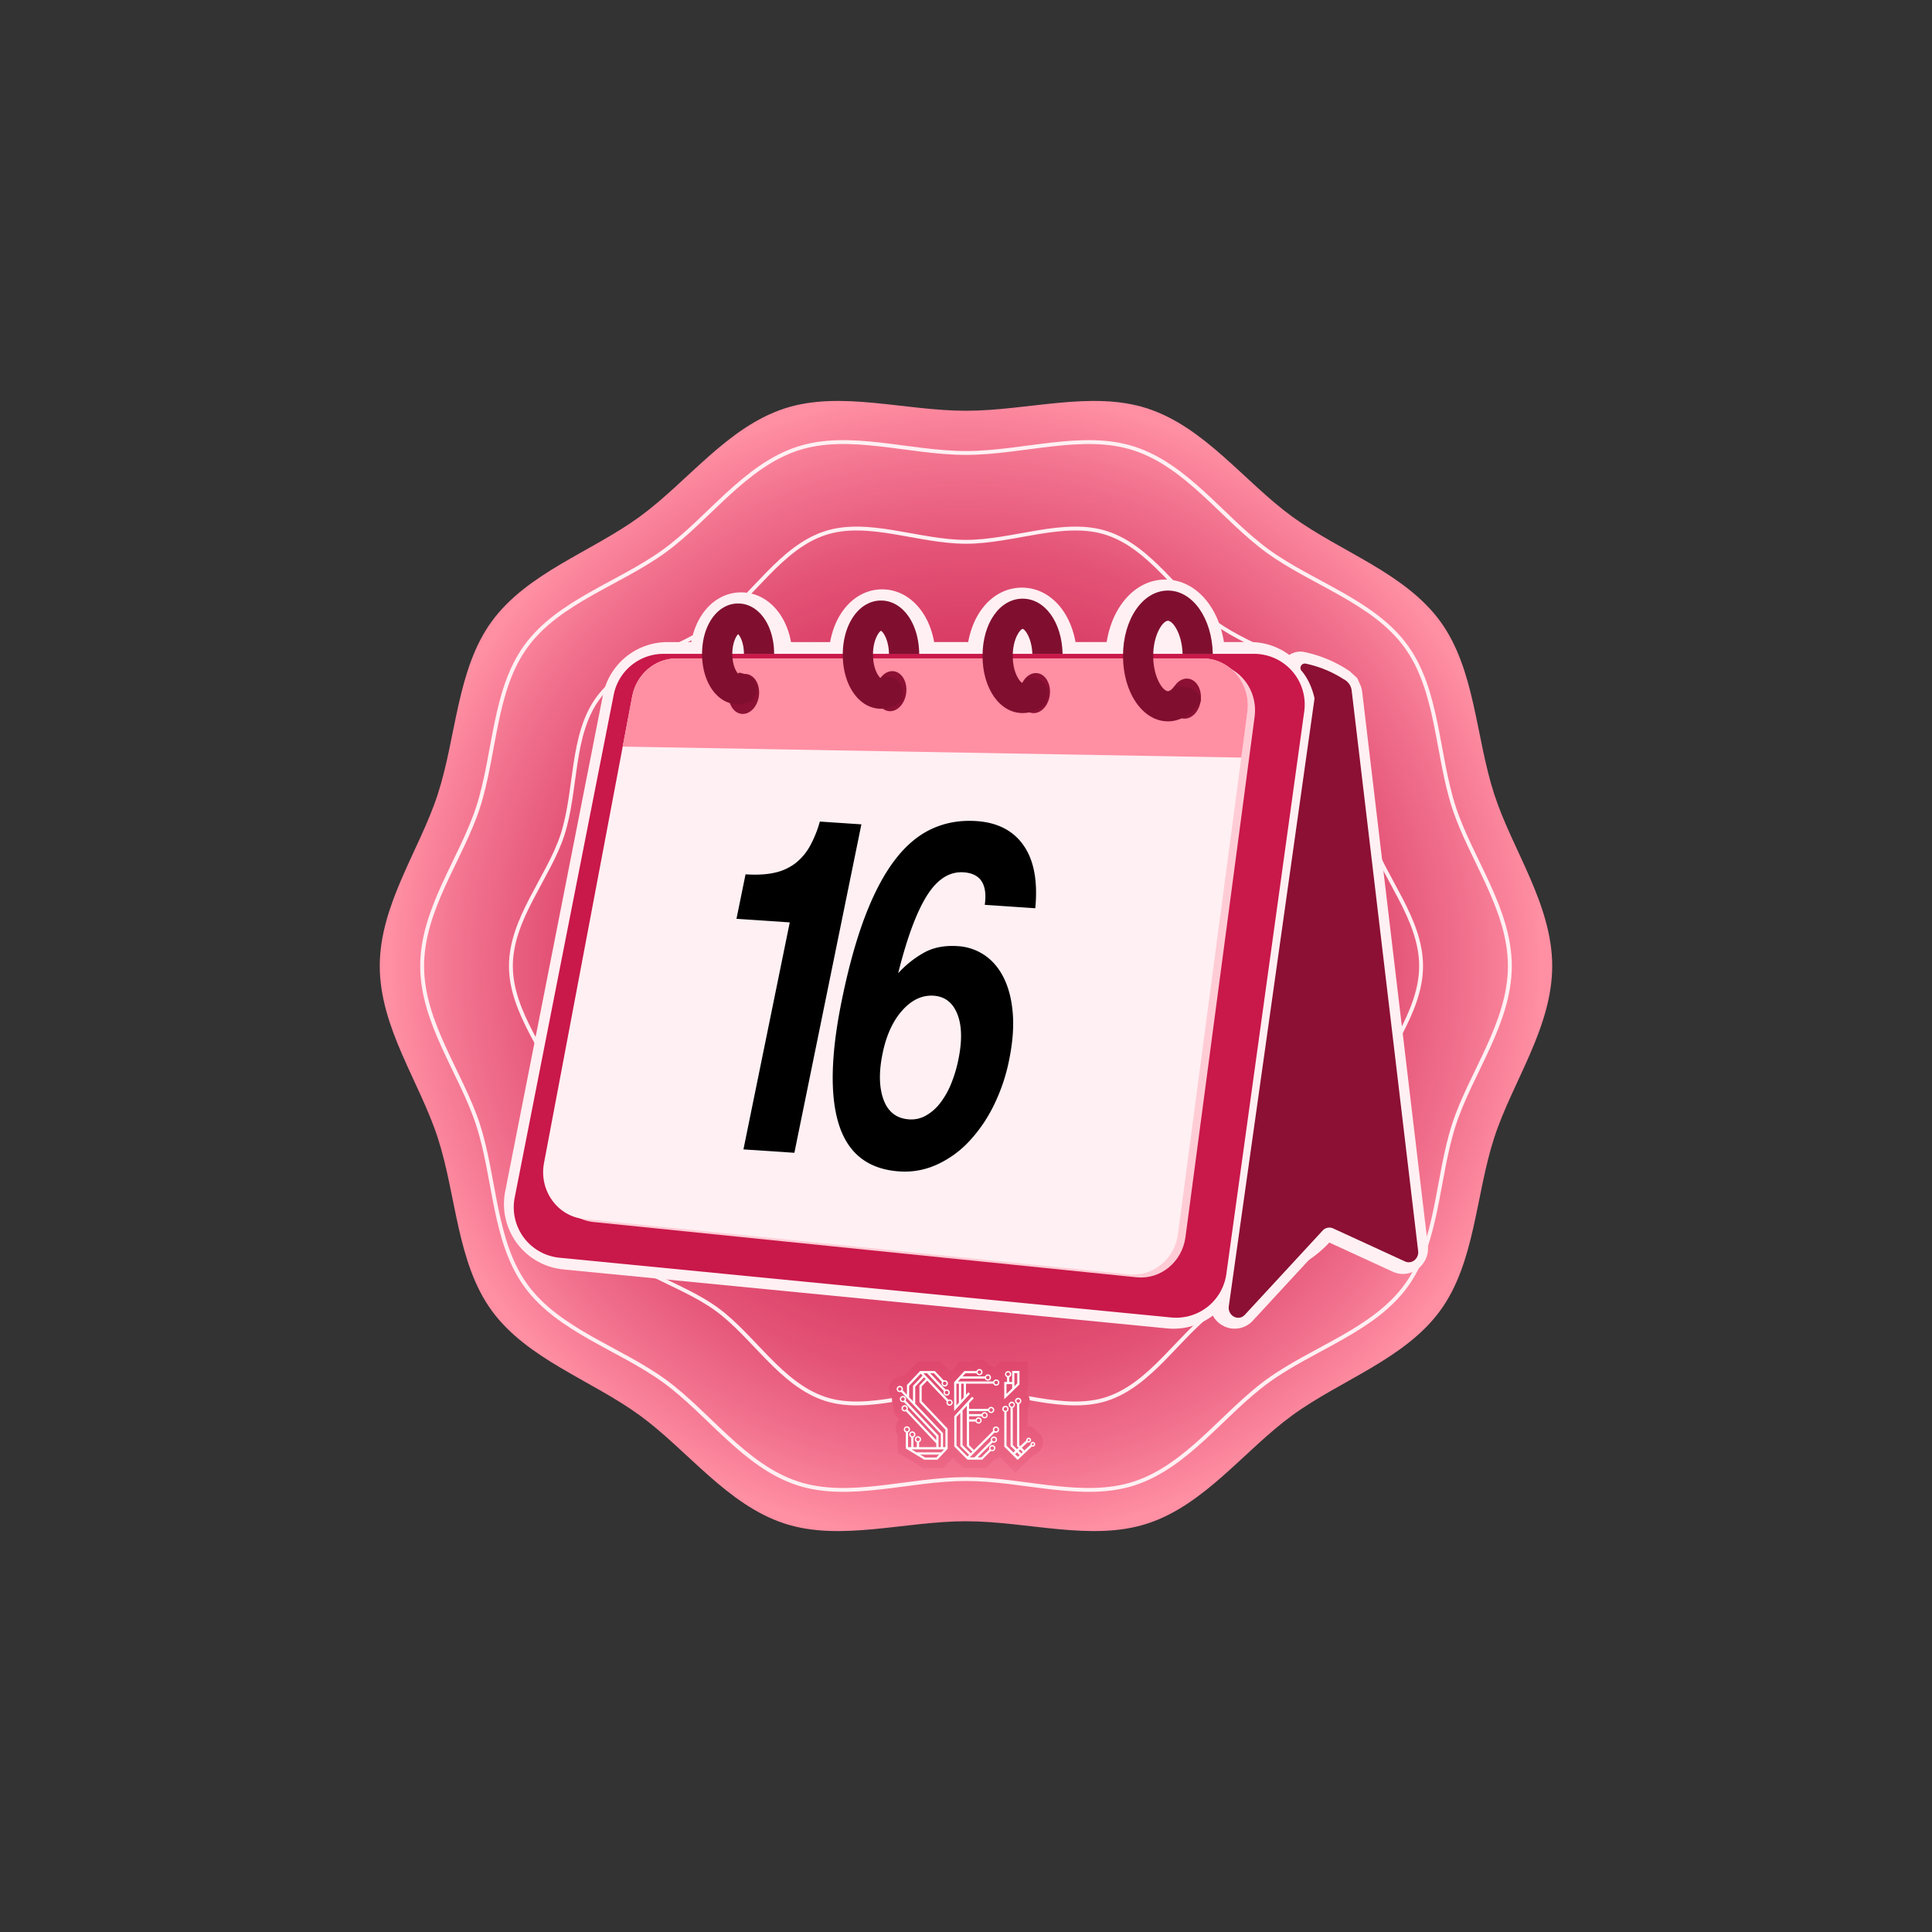 <svg id="Layer_1" data-name="Layer 1" xmlns="http://www.w3.org/2000/svg" xmlns:xlink="http://www.w3.org/1999/xlink" viewBox="0 0 2000 2000"><rect x="0" y="0" width="2000" height="2000" fill="#333333" stroke="none"/><defs><style>.cls-1{fill:url(#radial-gradient);}.cls-2{fill:none;stroke:#fff0f3;stroke-miterlimit:10;stroke-width:4px;}.cls-3{fill:#fff0f3;}.cls-4{fill:#c9184a;}.cls-5{fill:#ffccd5;}.cls-6{fill:#8b1033;}.cls-7{fill:#ff8fa3;}.cls-8{fill:#800f2f;}.cls-9{fill:url(#linear-gradient);}.cls-10{fill:#fff;}</style><radialGradient id="radial-gradient" cx="1000" cy="1000" r="596.01" gradientUnits="userSpaceOnUse"><stop offset="0" stop-color="#c9184a"/><stop offset="0.2" stop-color="#cb1c4d"/><stop offset="0.38" stop-color="#d02755"/><stop offset="0.55" stop-color="#d83a63"/><stop offset="0.73" stop-color="#e45477"/><stop offset="0.89" stop-color="#f37590"/><stop offset="1" stop-color="#ff8fa3"/></radialGradient><linearGradient id="linear-gradient" x1="1000" y1="1524.3" x2="1000" y2="1407.75" gradientUnits="userSpaceOnUse"><stop offset="0" stop-color="#ee6a87"/><stop offset="0.45" stop-color="#e6587a"/><stop offset="1" stop-color="#df476d"/></linearGradient></defs><title>dia 16</title><path class="cls-1" d="M1606.83,1000c0,63.74-41.31,120.17-60,177.68-19.36,59.61-19.78,129.42-55.88,179-36.47,50.11-103,71.92-153.09,108.38-49.61,36.11-90.71,92.84-150.31,112.19-57.51,18.67-123.83-2.45-187.57-2.45s-130.06,21.12-187.57,2.45c-59.6-19.35-100.7-76.08-150.31-112.19C612,1428.63,545.5,1406.82,509,1356.71c-36.1-49.61-36.52-119.42-55.87-179-18.68-57.52-60-114-60-177.69s41.31-120.17,60-177.68c19.36-59.61,19.78-129.42,55.88-179,36.47-50.11,103-71.92,153.09-108.38,49.61-36.11,90.71-92.84,150.31-112.19,57.51-18.67,123.83,2.45,187.57,2.45s130.06-21.12,187.57-2.45c59.6,19.35,100.7,76.08,150.31,112.19C1388,571.37,1454.5,593.18,1491,643.29c36.1,49.61,36.52,119.42,55.87,179C1565.52,879.83,1606.83,936.26,1606.83,1000Z"/><path class="cls-2" d="M1563,1000c0,59-40.56,110.9-57.85,164.15C1487.27,1219.34,1489,1285,1455.54,1331c-33.77,46.4-97,64.93-143.4,98.7-45.93,33.43-82.92,88-138.11,106-53.25,17.29-115-4.59-174-4.59s-120.78,21.88-174,4.59c-55.19-17.92-92.18-72.53-138.11-106-46.4-33.77-109.63-52.3-143.4-98.7C511,1285,512.73,1219.34,494.81,1164.15,477.52,1110.9,437,1059,437,1000s40.56-110.9,57.85-164.15C512.73,780.66,511,715,544.46,669c33.77-46.4,97-64.93,143.4-98.7,45.93-33.43,82.92-88,138.11-106,53.25-17.29,115,4.59,174,4.59s120.78-21.88,174-4.59c55.19,17.92,92.18,72.53,138.11,106,46.4,33.77,109.63,52.3,143.4,98.7,33.43,45.93,31.73,111.63,49.65,166.82C1522.48,889.1,1563,941,1563,1000Z"/><path class="cls-2" d="M1471.12,1000c0,49.1-39,91.44-53.38,135.74-14.9,45.91-8.76,103-36.57,141.2-28.09,38.6-84.46,50.26-123.06,78.35-38.22,27.82-66.58,78-112.49,92.89-44.3,14.38-96.52-9.06-145.62-9.06s-101.32,23.44-145.62,9.06c-45.91-14.91-74.27-65.07-112.49-92.89-38.6-28.09-95-39.75-123.06-78.35-27.81-38.22-21.66-95.29-36.57-141.2-14.39-44.3-53.38-86.64-53.38-135.74s39-91.44,53.38-135.74c14.9-45.91,8.76-103,36.57-141.2,28.09-38.6,84.46-50.26,123.06-78.35,38.22-27.82,66.58-78,112.49-92.89,44.3-14.38,96.52,9.06,145.62,9.06s101.32-23.44,145.62-9.06c45.91,14.91,74.27,65.07,112.49,92.89,38.6,28.09,95,39.75,123.06,78.35,27.81,38.22,21.66,95.29,36.57,141.2C1432.13,908.56,1471.12,950.9,1471.12,1000Z"/><path class="cls-3" d="M1478.1,1289h0l-67.93-572.45A31.88,31.88,0,0,0,1409,711l-3.44-7.85a6.16,6.16,0,0,0-1.45-2l-6.94-6.33c-.65-.47-1.33-.91-2-1.34l-.25-.16A132.09,132.09,0,0,0,1350.43,675a20.63,20.63,0,0,0-15.71,3,68,68,0,0,0-40.48-13.35H1267c-6-37.82-30.34-64.71-60.67-64.71s-54.7,26.89-60.71,64.71h-32.24c-2.29-12.72-7-24.28-13.64-33.53-10.64-14.7-25.51-22.79-41.89-22.79s-31.25,8.09-41.9,22.78c-6.69,9.25-11.37,20.82-13.66,33.54H967c-5.61-32-27-54.55-53.82-54.55S865,632.68,859.35,664.68h-40.5c-5.42-30.23-25.83-51.45-51.64-51.45S721,634.45,715.57,664.68H690.91a68.19,68.19,0,0,0-66.76,54.89L523,1233.23a68,68,0,0,0,60.14,80.86l624.93,61.05q3.4.33,6.75.33a67.74,67.74,0,0,0,40.7-13.56,26.07,26.07,0,0,0,11.73,11.07,25.27,25.27,0,0,0,10.87,2.46,25.57,25.57,0,0,0,18.82-8.31l76-82.32,68.81,31.62a25.16,25.16,0,0,0,25.61-2.58A26.81,26.81,0,0,0,1478.1,1289Z"/><path class="cls-4" d="M579.21,1302l633.21,61.85a52.48,52.48,0,0,0,57.09-45l80.63-582.32a52.48,52.48,0,0,0-52-59.68H686.81a52.49,52.49,0,0,0-51.49,42.34l-102.5,520.47A52.48,52.48,0,0,0,579.21,1302Z"/><path class="cls-5" d="M614.53,1265.05l562,57.2c24.88,2.53,47.24-15.85,50.67-41.65l71.56-538.53c3.88-29.17-17.87-55.19-46.14-55.19H710c-22.25,0-41.4,16.41-45.7,39.16l-91,481.32C568.05,1235.49,587.16,1262.26,614.53,1265.05Z"/><path class="cls-6" d="M1399.26,714.89a15,15,0,0,0-8.2-11.7l0,0A116.53,116.53,0,0,0,1351.66,687a4.54,4.54,0,0,0-4.24,7.51c9.07,10.53,12.5,24.44,13.24,27.88a4.15,4.15,0,0,1,0,1.57l-88.59,628.17c-1.41,10,10,16.08,16.66,8.87l80.45-87.1a9.36,9.36,0,0,1,10.85-2.27l74.43,34.21c7,3.19,14.54-2.89,13.59-10.9Z"/><path class="cls-3" d="M604.47,1261.87l564.08,57.42c25,2.54,47.41-15.91,50.85-41.81L1291.23,737c3.89-29.28-17.94-55.39-46.31-55.39H700.32c-22.33,0-41.55,16.46-45.87,39.3L563.14,1204C557.81,1232.2,577,1259.07,604.47,1261.87Z"/><path class="cls-7" d="M1244.92,681.56H700.32c-22.33,0-41.55,16.46-45.87,39.3l-9.83,52L1285,784.24l6.28-47.29C1295.12,707.67,1273.29,681.56,1244.92,681.56Z"/><path d="M769.61,1189.86l47.95-235-55.17-3.69,9.4-46.08q17.44,1.17,29.94-1.63a54.38,54.38,0,0,0,21.51-9.72A58.16,58.16,0,0,0,838.36,876a117.59,117.59,0,0,0,10.34-25.52l43,2.88-69.36,340Z"/><path d="M1019.43,936.67q4.44-31.89-21.92-33.65-21.9-1.46-38,24.19t-29.74,80.28a106.84,106.84,0,0,1,26.76-21.31q14.6-8.1,34.88-6.75a55.05,55.05,0,0,1,28.25,9.67q12.42,8.63,19.79,23.9t9,36.42q1.63,21.13-3.78,47.76a190.2,190.2,0,0,1-16.37,48,150.78,150.78,0,0,1-25.88,37.2,105.21,105.21,0,0,1-33.16,23.47,79.57,79.57,0,0,1-38.18,6.79q-47.87-3.19-62.41-47.77t2.69-129.06q10.44-51.19,24.15-87.14t30.82-58.4q17.11-22.47,38.23-32.22t46.26-8.07q32.85,2.19,48.89,25.33t12,64.9Zm-78.2,222.1a30.67,30.67,0,0,0,17-3.79A48.33,48.33,0,0,0,973,1142.21a83.74,83.74,0,0,0,11.47-20,137.28,137.28,0,0,0,7.66-25.44q6-29.19-1.09-47t-24.49-19q-17.85-1.2-32.5,15.21t-20.4,44.57q-6,29.19,1.09,48.09T941.23,1158.77Z"/><ellipse class="cls-6" cx="922.5" cy="715.48" rx="20.81" ry="15.68" transform="translate(95.49 1539.47) rotate(-82.69)"/><ellipse class="cls-6" cx="769.28" cy="714.91" rx="20.81" ry="15.68" transform="matrix(0.13, -0.99, 0.99, 0.13, -37.67, 1387)"/><ellipse class="cls-6" cx="1071.15" cy="717.48" rx="20.81" ry="15.68" transform="translate(223.24 1688.66) rotate(-82.69)"/><ellipse class="cls-6" cx="1227.4" cy="723.18" rx="20.81" ry="15.68" transform="translate(353.97 1848.62) rotate(-82.69)"/><path class="cls-8" d="M765,696.3a9.3,9.3,0,0,1-.9,1.05c-2.27-2.22-6-9.34-6-20.44s3.76-18.22,6-20.43c2.27,2.21,6,9.34,6,20.43h31.27c0-29.75-16-52.18-37.3-52.18s-37.3,22.43-37.3,52.18,16,52.18,37.3,52.18a29.58,29.58,0,0,0,14.84-4C794.09,702.44,770.07,697.14,765,696.3Z"/><path class="cls-8" d="M914,700.38A7.33,7.33,0,0,1,912,702.2c-2.53-1.33-8.29-10.05-8.29-24.62S909.51,654.29,912,653c2.5,1.32,8.08,9.8,8.26,24h31.28c-.24-31.58-17.14-55.32-39.54-55.32s-39.56,24.07-39.56,56,17,56,39.56,56c8.4,0,16-3.34,22.29-9.18C938.28,701.19,920,700.11,914,700.38Z"/><path class="cls-8" d="M1082.34,728.14c9-23.44-9.3-26.61-18.68-26.76-1.94,3.47-4,5.45-5.06,5.57-2.62-.28-10.21-10.33-10.21-27.94s7.59-27.66,10.2-28c2.52.27,9.51,9.59,10.1,25.85H1100c-.73-32.7-18.25-57.12-41.4-57.12-23.65,0-41.48,25.46-41.48,59.22s17.83,59.21,41.48,59.21C1067.57,738.22,1075.7,734.54,1082.34,728.14Z"/><path class="cls-8" d="M1215.64,710.48c-2.36,3.2-4.77,5-6.6,5-5.23,0-15.24-14.19-15.24-36.43s10-36.44,15.24-36.44c5.06,0,14.57,13.31,15.18,34.34h31.26c-.74-36.95-20.85-65.61-46.44-65.61-26.08,0-46.51,29.74-46.51,67.71s20.43,67.7,46.51,67.7c13.66,0,25.73-8.2,34.16-21.42C1242,711.54,1224.63,710.22,1215.64,710.48Z"/><path class="cls-9" d="M1073.5,1482a13.47,13.47,0,0,0-9.53-6.11V1457.7a14.12,14.12,0,0,0-1.9-17l2-2v-29.16h-29.54v2.07a14.46,14.46,0,0,0-4.48,4.12,14.06,14.06,0,0,0-5.48-2.46,14.25,14.25,0,0,0-18.54-3.64H993.57l-9.35,10.19c-.34-.14-.69-.29-1-.4l-9.22-9.77H949.79l-14,14.79c-.44,0-.88-.06-1.33-.06a14.22,14.22,0,0,0-11.1,23.11c0,.36,0,.73,0,1.1a14.07,14.07,0,0,0,1.91,7.07,15.12,15.12,0,0,0-.14,2,14.25,14.25,0,0,0,4.69,10.53c.35.31.71.61,1.09.89a14.15,14.15,0,0,0-1.63,16.69v17.92l26.37,16h20.81l9.94-10.52,10.47,10.47h23.83l8.7-8.71a14.23,14.23,0,0,0,5.48-2.74l16.1,16,19.22-18.07a13.5,13.5,0,0,0,3.31-24.28Zm-51.77-36.41-.33-.3.84-.73h.43a11.75,11.75,0,0,0,1.42.71A14.26,14.26,0,0,0,1021.73,1445.54Z"/><path class="cls-10" d="M983,1448.72a3.23,3.23,0,0,0-1.29.26l-25.82-27.37h3.84L977.13,1440a3.23,3.23,0,0,0,2.83,4.77,3.23,3.23,0,1,0-1.08-6.26l-16-16.94h3.85l8.41,8.92a3.25,3.25,0,1,0,1.75-1.49l-9.17-9.72H952.51l-13.64,14.44v10.17l-4.43-4.69a3.16,3.16,0,0,0,.28-1.3,3.23,3.23,0,1,0-3.23,3.23,3.13,3.13,0,0,0,1.34-.3l41.13,43.6v13.58h-2.42v-12q-17-18-34-36.08a3.13,3.13,0,0,0,.44-1.61,3.23,3.23,0,1,0-3.22,3.22,3.32,3.32,0,0,0,1-.16L969.24,1487v3.91l-29.79-31.58a3.11,3.11,0,0,0,.34-1.43,3.25,3.25,0,1,0-2,3l31.47,33.36v3.81H951.45v-5a3.23,3.23,0,1,0-2.3,0v5h-3.57V1488a3.23,3.23,0,1,0-2.29,0v10.07H940v-15.29a3.23,3.23,0,1,0-2.3,0v16.71l19.19,11.61h13.48L981,1499.79V1479l-26.88-28.5v-15.25l5.72-6.06,20.22,21.44a3.22,3.22,0,1,0,2.93-1.87Zm-3.06-9a1.86,1.86,0,1,1-1.86,1.86A1.87,1.87,0,0,1,980,1439.72Zm-2-9.51a1.87,1.87,0,1,1-1.87,1.87A1.87,1.87,0,0,1,978,1430.21Zm-46.5,9.59a1.86,1.86,0,1,1,1.87-1.86A1.86,1.86,0,0,1,931.49,1439.8Zm3.23,10.45a1.87,1.87,0,1,1,1.86-1.86A1.87,1.87,0,0,1,934.72,1450.25Zm1.85,9.51a1.87,1.87,0,1,1,1.86-1.87A1.87,1.87,0,0,1,936.57,1459.76Zm.4,20a1.86,1.86,0,1,1,1.86,1.86A1.87,1.87,0,0,1,937,1479.75Zm8.21-29.13-4-4.26v-11.69l12-12.67,1.94,2.06-9.89,10.47Zm3.25,39.38a1.86,1.86,0,1,1,1.86,1.86A1.86,1.86,0,0,1,948.43,1490Zm-5.86-5a1.87,1.87,0,1,1,1.86,1.86A1.86,1.86,0,0,1,942.57,1485Zm26.8,23.82H957.51l-5.11-3.09h19.89Zm5.08-5.38H948.62l-5.07-3.07h33.8Zm-22.59-69.12v17.08l26.88,28.5v18.18h-2.48v-14.49l-28.78-30.51v-17.61l9.17-9.7,1.64,1.74ZM983,1453.8a1.86,1.86,0,1,1,1.86-1.86A1.87,1.87,0,0,1,983,1453.8Z"/><path class="cls-10" d="M1031,1476.68a3.22,3.22,0,0,0-2.94,4.55l-19.84,19.83-5.07-5.07v-24.37H1010a3.22,3.22,0,1,0,0-2.29h-6.82v-3.21h13a3.22,3.22,0,1,0,.06-2.3h-13.11v-3.06H1023a3.23,3.23,0,1,0,0-2.29h-19.81v-5.76l4.83-5.27-1.68-1.55L987.9,1466v31.4l12,12h0l1.62,1.63h15.27l9-9a3.22,3.22,0,1,0-1.87-2.93,3.27,3.27,0,0,0,.27,1.29l-8.31,8.3H1012l15.53-15.52a3.22,3.22,0,1,0-1.83-2.91,3.19,3.19,0,0,0,.25,1.24l-17.19,17.19h-4.93l1-1,1.62-1.62,23.22-23.21a3.23,3.23,0,1,0,1.32-6.17Zm-18-8a1.87,1.87,0,1,1-1.87,1.86A1.87,1.87,0,0,1,1013,1468.68Zm6.28-5.49a1.87,1.87,0,1,1-1.86,1.86A1.87,1.87,0,0,1,1019.28,1463.19Zm6.73-5.44a1.87,1.87,0,1,1-1.87,1.86A1.86,1.86,0,0,1,1026,1457.75Zm1.11,39.53a1.87,1.87,0,1,1-1.86,1.86A1.87,1.87,0,0,1,1027.12,1497.28Zm1.8-8.84a1.87,1.87,0,1,1-1.86,1.86A1.87,1.87,0,0,1,1028.92,1488.44Zm-27.38,19.34-11.35-11.35v-29.55l3.95-4.31v34.37h0l9.12,9.12Zm3.34-3.34-8.45-8.45v-35.92l4.47-4.86v41.73l5.74,5.74Zm26.16-22.67a1.86,1.86,0,1,1,1.86-1.86A1.87,1.87,0,0,1,1031,1481.77Z"/><path class="cls-10" d="M1031.25,1428a3.24,3.24,0,0,0-3,2.08H991.6l2.7-2.94h25.33a3.23,3.23,0,1,0,0-2.29H996.4l3-3.27h11.47a3.22,3.22,0,1,0,0-2.29h-12.5l-10.63,11.59q0,13.59,0,27.19v2.63l1.69-1.84,10.41-11.35h0v0l4.3-4.69-1.69-1.55L1000,1444v-11.63h28.25a3.23,3.23,0,1,0,3-4.38Zm-8.61-3.87a1.87,1.87,0,1,1-1.86,1.87A1.87,1.87,0,0,1,1022.64,1424.14Zm-8.75-5.53a1.86,1.86,0,1,1-1.86,1.86A1.86,1.86,0,0,1,1013.89,1418.61ZM992.66,1452l-2.61,2.83v-22.46h2.61Zm5-5.42-2.68,2.92v-17.13h2.68Zm33.62-13.5a1.86,1.86,0,1,1,1.87-1.86A1.86,1.86,0,0,1,1031.25,1433.1Z"/><path class="cls-10" d="M1069.27,1492.63a2.46,2.46,0,0,0-2.46,2.46,2.24,2.24,0,0,0,0,.52l-6.32,5.93-2.79-2.77,6.14-5.77a2.41,2.41,0,0,0,1.07.25,2.46,2.46,0,1,0-2.46-2.46,1.87,1.87,0,0,0,0,.34l-6.4,6-.88-.88v-43a3.23,3.23,0,1,0-2.29,0v43.82l1.5,1.6-1.64,1.54-4.32-4.3v-38.63a3.22,3.22,0,1,0-2.29-.1v39.68l4.94,4.92-2,1.85-7.13-7.1v-35a3.23,3.23,0,1,0-2.29,0v36l13.79,13.74,14.79-13.9a2.46,2.46,0,1,0,.94-4.74Zm-4.31-2.94a1.1,1.1,0,1,1-1.1,1.1A1.1,1.1,0,0,1,1065,1489.69Zm-19.33-35.42a1.87,1.87,0,1,1,1.86,1.87A1.86,1.86,0,0,1,1045.63,1454.27Zm-6.6,4.3a1.87,1.87,0,1,1,1.87,1.86A1.87,1.87,0,0,1,1039,1458.57Zm15.07-6.42a1.87,1.87,0,1,1,1.86-1.86A1.86,1.86,0,0,1,1054.1,1452.15Zm-.51,55.93-2.79-2.78,2-1.85,2.79,2.78Zm3.64-3.43-2.79-2.77,1.64-1.54,2.79,2.77Zm12-8.46a1.1,1.1,0,1,1,1.1-1.1A1.1,1.1,0,0,1,1069.27,1496.19Z"/><path class="cls-10" d="M1039.62,1448.45l1.67-1.62,14.08-13.7V1419.2h-7.6v11.41h-3v-5a3.23,3.23,0,1,0-2.29,0v5h-2.86v2.29h0Zm10.45-27h3v10.67l-3,2.93Zm-8.36,1.09a1.87,1.87,0,1,1,1.87,1.87A1.87,1.87,0,0,1,1041.71,1422.58Zm.2,10.32h5.86v4.42l-5.86,5.7Z"/></svg>